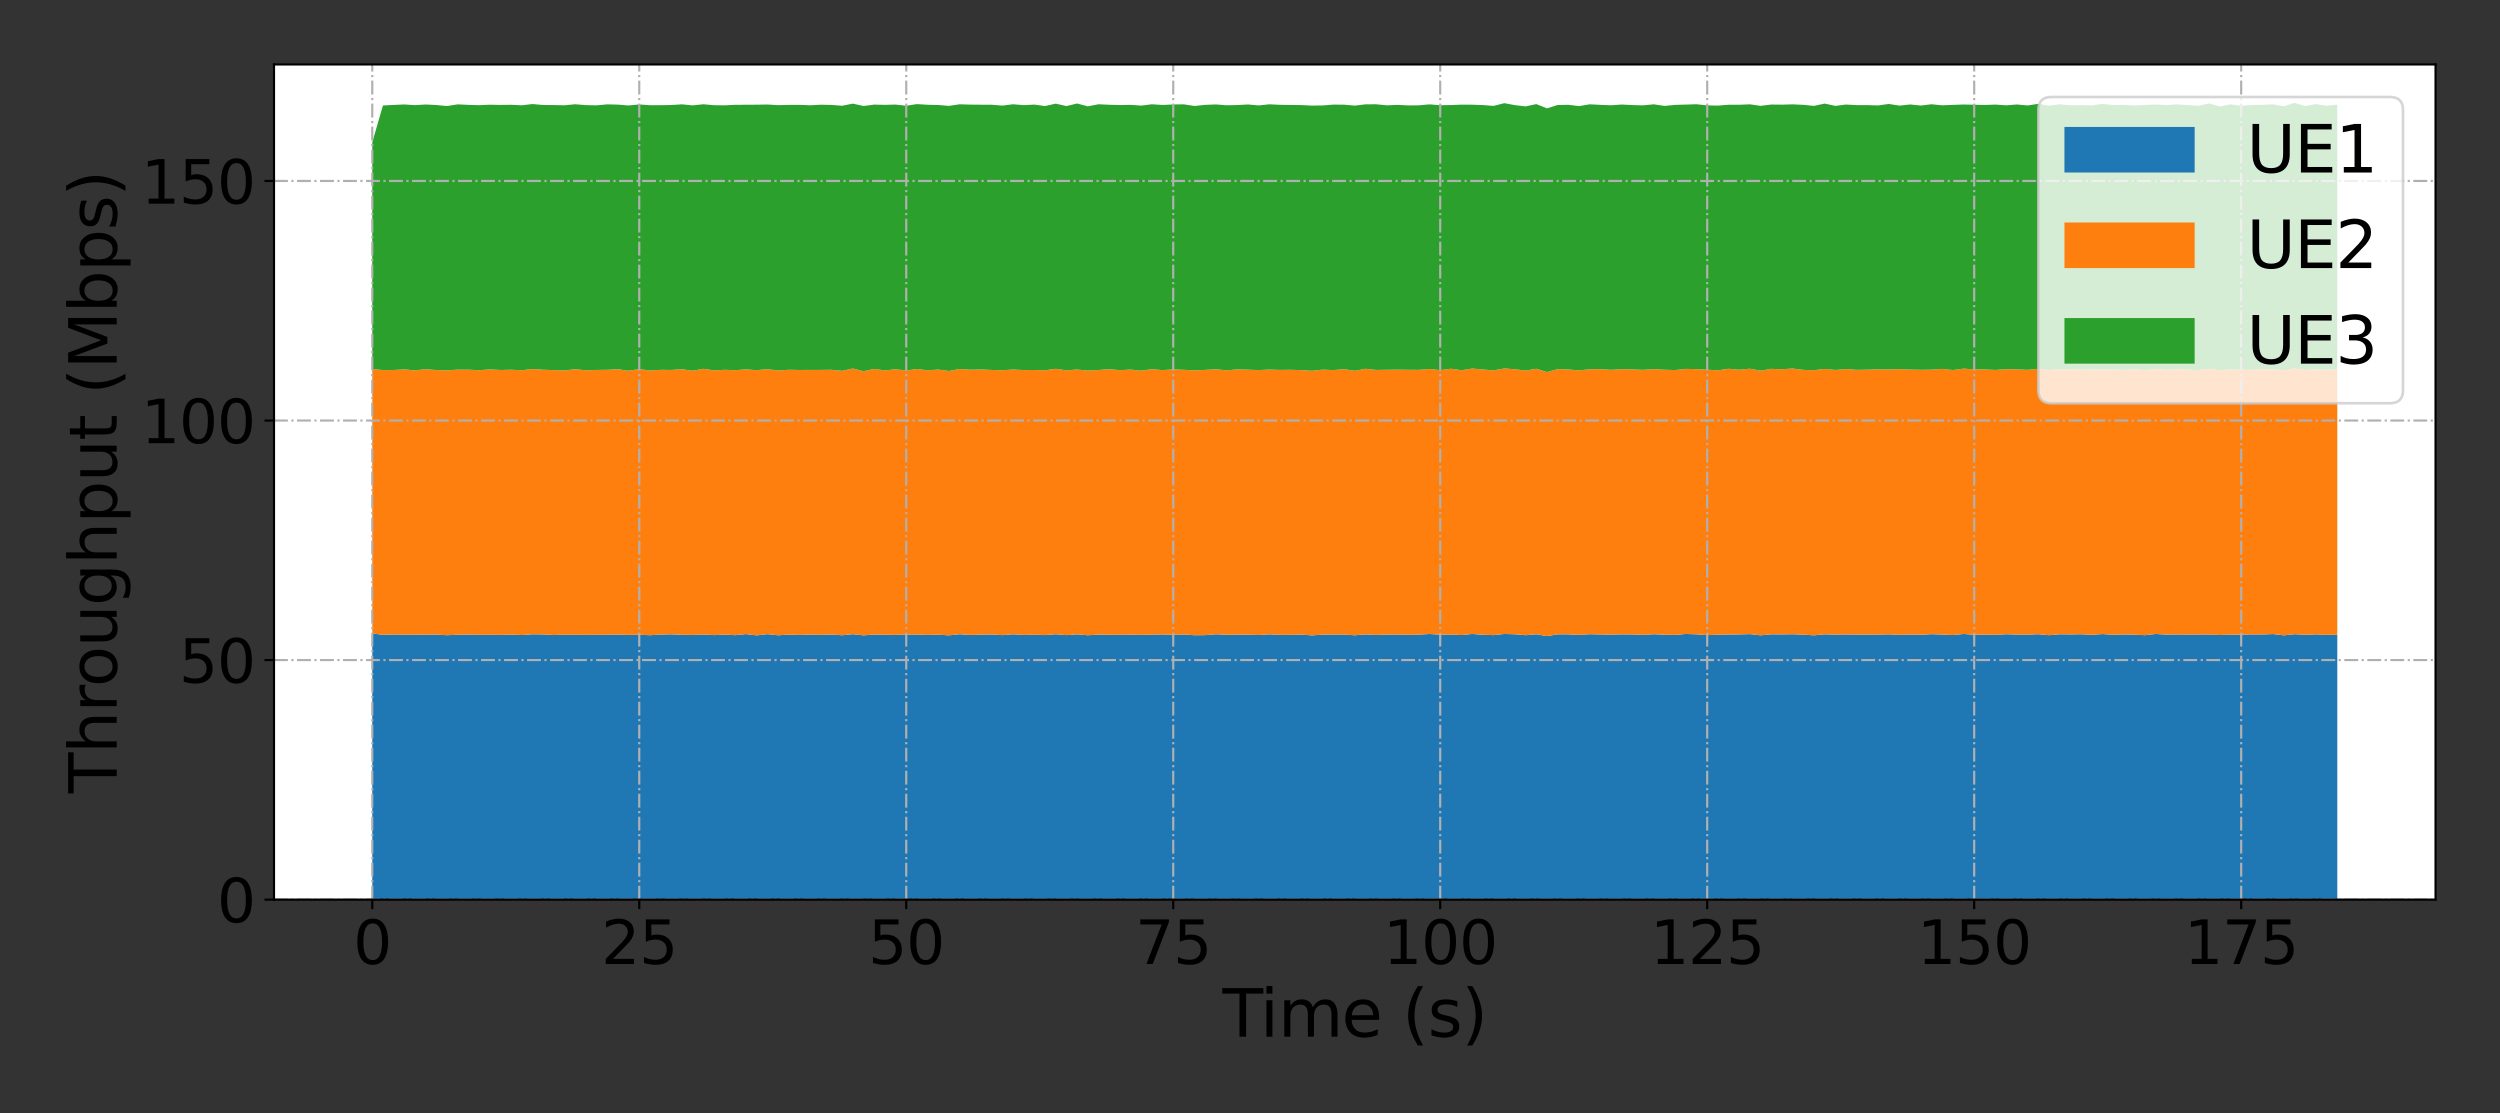 <?xml version="1.0" encoding="utf-8" standalone="no"?>
<!DOCTYPE svg PUBLIC "-//W3C//DTD SVG 1.1//EN"
  "http://www.w3.org/Graphics/SVG/1.1/DTD/svg11.dtd">
<svg xmlns:xlink="http://www.w3.org/1999/xlink" width="921.6pt" height="410.4pt" viewBox="0 0 921.6 410.4" xmlns="http://www.w3.org/2000/svg" version="1.1">
 <rect x="0" y="0" width="921.6" height="410.4" fill="#333333" stroke="none"/>
 <defs>
  <style type="text/css">*{stroke-linejoin: round; stroke-linecap: butt}</style>
 </defs>
 <g id="figure_1">
  <g id="patch_1">
   <path d="M 0 410.4 
L 921.6 410.4 
L 921.6 0 
L 0 0 
L 0 410.4 
z
" style="fill: none"/>
  </g>
  <g id="axes_1">
   <g id="patch_2">
    <path d="M 101.01 331.64 
L 897.84 331.64 
L 897.84 23.76 
L 101.01 23.76 
z
" style="fill: #ffffff"/>
   </g>
   <g id="PolyCollection_1">
    <path d="M 137.23 233.535 
L 137.23 331.64 
L 141.166 331.64 
L 145.103 331.64 
L 149.04 331.64 
L 152.977 331.64 
L 156.914 331.64 
L 160.851 331.64 
L 164.788 331.64 
L 168.725 331.64 
L 172.662 331.64 
L 176.599 331.64 
L 180.536 331.64 
L 184.472 331.64 
L 188.409 331.64 
L 192.346 331.64 
L 196.283 331.64 
L 200.22 331.64 
L 204.157 331.64 
L 208.094 331.64 
L 212.031 331.64 
L 215.968 331.64 
L 219.905 331.64 
L 223.842 331.64 
L 227.778 331.64 
L 231.715 331.64 
L 235.652 331.64 
L 239.589 331.64 
L 243.526 331.64 
L 247.463 331.64 
L 251.4 331.64 
L 255.337 331.64 
L 259.274 331.64 
L 263.211 331.64 
L 267.147 331.64 
L 271.084 331.64 
L 275.021 331.64 
L 278.958 331.64 
L 282.895 331.64 
L 286.832 331.64 
L 290.769 331.64 
L 294.706 331.64 
L 298.643 331.64 
L 302.58 331.64 
L 306.517 331.64 
L 310.453 331.64 
L 314.39 331.64 
L 318.327 331.64 
L 322.264 331.64 
L 326.201 331.64 
L 330.138 331.64 
L 334.075 331.64 
L 338.012 331.64 
L 341.949 331.64 
L 345.886 331.64 
L 349.823 331.64 
L 353.759 331.64 
L 357.696 331.64 
L 361.633 331.64 
L 365.57 331.64 
L 369.507 331.64 
L 373.444 331.64 
L 377.381 331.64 
L 381.318 331.64 
L 385.255 331.64 
L 389.192 331.64 
L 393.129 331.64 
L 397.065 331.64 
L 401.002 331.64 
L 404.939 331.64 
L 408.876 331.64 
L 412.813 331.64 
L 416.75 331.64 
L 420.687 331.64 
L 424.624 331.64 
L 428.561 331.64 
L 432.498 331.64 
L 436.434 331.64 
L 440.371 331.64 
L 444.308 331.64 
L 448.245 331.64 
L 452.182 331.64 
L 456.119 331.64 
L 460.056 331.64 
L 463.993 331.64 
L 467.93 331.64 
L 471.867 331.64 
L 475.804 331.64 
L 479.74 331.64 
L 483.677 331.64 
L 487.614 331.64 
L 491.551 331.64 
L 495.488 331.64 
L 499.425 331.64 
L 503.362 331.64 
L 507.299 331.64 
L 511.236 331.64 
L 515.173 331.64 
L 519.11 331.64 
L 523.046 331.64 
L 526.983 331.64 
L 530.92 331.64 
L 534.857 331.64 
L 538.794 331.64 
L 542.731 331.64 
L 546.668 331.64 
L 550.605 331.64 
L 554.542 331.64 
L 558.479 331.64 
L 562.416 331.64 
L 566.352 331.64 
L 570.289 331.64 
L 574.226 331.64 
L 578.163 331.64 
L 582.1 331.64 
L 586.037 331.64 
L 589.974 331.64 
L 593.911 331.64 
L 597.848 331.64 
L 601.785 331.64 
L 605.721 331.64 
L 609.658 331.64 
L 613.595 331.64 
L 617.532 331.64 
L 621.469 331.64 
L 625.406 331.64 
L 629.343 331.64 
L 633.28 331.64 
L 637.217 331.64 
L 641.154 331.64 
L 645.091 331.64 
L 649.027 331.64 
L 652.964 331.64 
L 656.901 331.64 
L 660.838 331.64 
L 664.775 331.64 
L 668.712 331.64 
L 672.649 331.64 
L 676.586 331.64 
L 680.523 331.64 
L 684.46 331.64 
L 688.397 331.64 
L 692.333 331.64 
L 696.27 331.64 
L 700.207 331.64 
L 704.144 331.64 
L 708.081 331.64 
L 712.018 331.64 
L 715.955 331.64 
L 719.892 331.64 
L 723.829 331.64 
L 727.766 331.64 
L 731.703 331.64 
L 735.639 331.64 
L 739.576 331.64 
L 743.513 331.64 
L 747.45 331.64 
L 751.387 331.64 
L 755.324 331.64 
L 759.261 331.64 
L 763.198 331.64 
L 767.135 331.64 
L 771.072 331.64 
L 775.008 331.64 
L 778.945 331.64 
L 782.882 331.64 
L 786.819 331.64 
L 790.756 331.64 
L 794.693 331.64 
L 798.63 331.64 
L 802.567 331.64 
L 806.504 331.64 
L 810.441 331.64 
L 814.378 331.64 
L 818.314 331.64 
L 822.251 331.64 
L 826.188 331.64 
L 830.125 331.64 
L 834.062 331.64 
L 837.999 331.64 
L 841.936 331.64 
L 845.873 331.64 
L 849.81 331.64 
L 853.747 331.64 
L 857.684 331.64 
L 861.62 331.64 
L 861.62 233.936 
L 861.62 233.936 
L 857.684 234.048 
L 853.747 233.85 
L 849.81 234.004 
L 845.873 233.79 
L 841.936 234.21 
L 837.999 233.73 
L 834.062 233.886 
L 830.125 233.859 
L 826.188 233.979 
L 822.251 233.969 
L 818.314 234.085 
L 814.378 233.892 
L 810.441 233.906 
L 806.504 233.932 
L 802.567 233.878 
L 798.63 233.933 
L 794.693 233.703 
L 790.756 234.151 
L 786.819 233.96 
L 782.882 233.877 
L 778.945 233.991 
L 775.008 233.738 
L 771.072 234.023 
L 767.135 233.806 
L 763.198 233.877 
L 759.261 233.812 
L 755.324 234.16 
L 751.387 233.796 
L 747.45 233.957 
L 743.513 233.924 
L 739.576 233.799 
L 735.639 234.033 
L 731.703 233.931 
L 727.766 233.993 
L 723.829 233.707 
L 719.892 234.099 
L 715.955 233.922 
L 712.018 233.779 
L 708.081 234.004 
L 704.144 233.901 
L 700.207 234.034 
L 696.27 233.843 
L 692.333 233.931 
L 688.397 233.947 
L 684.46 233.94 
L 680.523 233.88 
L 676.586 233.947 
L 672.649 233.833 
L 668.712 234.203 
L 664.775 233.963 
L 660.838 233.801 
L 656.901 233.857 
L 652.964 233.837 
L 649.027 234.2 
L 645.091 233.759 
L 641.154 233.869 
L 637.217 233.903 
L 633.28 233.955 
L 629.343 234.146 
L 625.406 233.832 
L 621.469 233.701 
L 617.532 234.058 
L 613.595 233.979 
L 609.658 233.796 
L 605.721 234.041 
L 601.785 233.876 
L 597.848 233.853 
L 593.911 233.949 
L 589.974 233.873 
L 586.037 233.794 
L 582.1 234.047 
L 578.163 233.849 
L 574.226 233.83 
L 570.289 234.499 
L 566.352 233.813 
L 562.416 234.159 
L 558.479 233.813 
L 554.542 233.704 
L 550.605 234.131 
L 546.668 233.999 
L 542.731 233.699 
L 538.794 234.105 
L 534.857 233.904 
L 530.92 233.951 
L 526.983 233.718 
L 523.046 233.934 
L 519.11 234.028 
L 515.173 233.919 
L 511.236 233.943 
L 507.299 234.067 
L 503.362 233.867 
L 499.425 234.189 
L 495.488 233.918 
L 491.551 233.927 
L 487.614 233.959 
L 483.677 234.223 
L 479.74 233.959 
L 475.804 234.035 
L 471.867 234.027 
L 467.93 233.836 
L 463.993 234.092 
L 460.056 233.934 
L 456.119 233.993 
L 452.182 233.998 
L 448.245 233.813 
L 444.308 234.137 
L 440.371 234.174 
L 436.434 233.894 
L 432.498 234.011 
L 428.561 233.874 
L 424.624 233.947 
L 420.687 234.029 
L 416.75 233.96 
L 412.813 234.025 
L 408.876 233.984 
L 404.939 233.951 
L 401.002 234.177 
L 397.065 233.84 
L 393.129 234.135 
L 389.192 233.802 
L 385.255 234.12 
L 381.318 233.976 
L 377.381 234.074 
L 373.444 233.81 
L 369.507 234.138 
L 365.57 233.879 
L 361.633 233.941 
L 357.696 234.067 
L 353.759 233.801 
L 349.823 234.215 
L 345.886 233.968 
L 341.949 234.059 
L 338.012 233.91 
L 334.075 233.917 
L 330.138 234.055 
L 326.201 233.985 
L 322.264 233.912 
L 318.327 234.217 
L 314.39 233.782 
L 310.453 234.182 
L 306.517 233.902 
L 302.58 234.037 
L 298.643 233.938 
L 294.706 234.064 
L 290.769 233.951 
L 286.832 234.191 
L 282.895 233.765 
L 278.958 234.228 
L 275.021 233.746 
L 271.084 234.142 
L 267.147 233.949 
L 263.211 234.126 
L 259.274 233.891 
L 255.337 234.057 
L 251.4 234.014 
L 247.463 233.834 
L 243.526 233.919 
L 239.589 234.171 
L 235.652 233.982 
L 231.715 234.058 
L 227.778 233.919 
L 223.842 233.994 
L 219.905 234.027 
L 215.968 234.028 
L 212.031 234.001 
L 208.094 233.975 
L 204.157 234.102 
L 200.22 233.865 
L 196.283 233.824 
L 192.346 234.101 
L 188.409 233.943 
L 184.472 234.051 
L 180.536 233.985 
L 176.599 234.034 
L 172.662 233.92 
L 168.725 233.989 
L 164.788 234.158 
L 160.851 233.97 
L 156.914 233.979 
L 152.977 233.967 
L 149.04 234.001 
L 145.103 233.895 
L 141.166 234.007 
L 137.23 233.535 
z
" clip-path="url(#p502ac84490)" style="fill: #1f77b4"/>
   </g>
   <g id="PolyCollection_2">
    <path d="M 137.23 136.009 
L 137.23 233.535 
L 141.166 234.007 
L 145.103 233.895 
L 149.04 234.001 
L 152.977 233.967 
L 156.914 233.979 
L 160.851 233.97 
L 164.788 234.158 
L 168.725 233.989 
L 172.662 233.92 
L 176.599 234.034 
L 180.536 233.985 
L 184.472 234.051 
L 188.409 233.943 
L 192.346 234.101 
L 196.283 233.824 
L 200.22 233.865 
L 204.157 234.102 
L 208.094 233.975 
L 212.031 234.001 
L 215.968 234.028 
L 219.905 234.027 
L 223.842 233.994 
L 227.778 233.919 
L 231.715 234.058 
L 235.652 233.982 
L 239.589 234.171 
L 243.526 233.919 
L 247.463 233.834 
L 251.4 234.014 
L 255.337 234.057 
L 259.274 233.891 
L 263.211 234.126 
L 267.147 233.949 
L 271.084 234.142 
L 275.021 233.746 
L 278.958 234.228 
L 282.895 233.765 
L 286.832 234.191 
L 290.769 233.951 
L 294.706 234.064 
L 298.643 233.938 
L 302.58 234.037 
L 306.517 233.902 
L 310.453 234.182 
L 314.39 233.782 
L 318.327 234.217 
L 322.264 233.912 
L 326.201 233.985 
L 330.138 234.055 
L 334.075 233.917 
L 338.012 233.91 
L 341.949 234.059 
L 345.886 233.968 
L 349.823 234.215 
L 353.759 233.801 
L 357.696 234.067 
L 361.633 233.941 
L 365.57 233.879 
L 369.507 234.138 
L 373.444 233.81 
L 377.381 234.074 
L 381.318 233.976 
L 385.255 234.12 
L 389.192 233.802 
L 393.129 234.135 
L 397.065 233.84 
L 401.002 234.177 
L 404.939 233.951 
L 408.876 233.984 
L 412.813 234.025 
L 416.75 233.96 
L 420.687 234.029 
L 424.624 233.947 
L 428.561 233.874 
L 432.498 234.011 
L 436.434 233.894 
L 440.371 234.174 
L 444.308 234.137 
L 448.245 233.813 
L 452.182 233.998 
L 456.119 233.993 
L 460.056 233.934 
L 463.993 234.092 
L 467.93 233.836 
L 471.867 234.027 
L 475.804 234.035 
L 479.74 233.959 
L 483.677 234.223 
L 487.614 233.959 
L 491.551 233.927 
L 495.488 233.918 
L 499.425 234.189 
L 503.362 233.867 
L 507.299 234.067 
L 511.236 233.943 
L 515.173 233.919 
L 519.11 234.028 
L 523.046 233.934 
L 526.983 233.718 
L 530.92 233.951 
L 534.857 233.904 
L 538.794 234.105 
L 542.731 233.699 
L 546.668 233.999 
L 550.605 234.131 
L 554.542 233.704 
L 558.479 233.813 
L 562.416 234.159 
L 566.352 233.813 
L 570.289 234.499 
L 574.226 233.83 
L 578.163 233.849 
L 582.1 234.047 
L 586.037 233.794 
L 589.974 233.873 
L 593.911 233.949 
L 597.848 233.853 
L 601.785 233.876 
L 605.721 234.041 
L 609.658 233.796 
L 613.595 233.979 
L 617.532 234.058 
L 621.469 233.701 
L 625.406 233.832 
L 629.343 234.146 
L 633.28 233.955 
L 637.217 233.903 
L 641.154 233.869 
L 645.091 233.759 
L 649.027 234.2 
L 652.964 233.837 
L 656.901 233.857 
L 660.838 233.801 
L 664.775 233.963 
L 668.712 234.203 
L 672.649 233.833 
L 676.586 233.947 
L 680.523 233.88 
L 684.46 233.94 
L 688.397 233.947 
L 692.333 233.931 
L 696.27 233.843 
L 700.207 234.034 
L 704.144 233.901 
L 708.081 234.004 
L 712.018 233.779 
L 715.955 233.922 
L 719.892 234.099 
L 723.829 233.707 
L 727.766 233.993 
L 731.703 233.931 
L 735.639 234.033 
L 739.576 233.799 
L 743.513 233.924 
L 747.45 233.957 
L 751.387 233.796 
L 755.324 234.16 
L 759.261 233.812 
L 763.198 233.877 
L 767.135 233.806 
L 771.072 234.023 
L 775.008 233.738 
L 778.945 233.991 
L 782.882 233.877 
L 786.819 233.96 
L 790.756 234.151 
L 794.693 233.703 
L 798.63 233.933 
L 802.567 233.878 
L 806.504 233.932 
L 810.441 233.906 
L 814.378 233.892 
L 818.314 234.085 
L 822.251 233.969 
L 826.188 233.979 
L 830.125 233.859 
L 834.062 233.886 
L 837.999 233.73 
L 841.936 234.21 
L 845.873 233.79 
L 849.81 234.004 
L 853.747 233.85 
L 857.684 234.048 
L 861.62 233.936 
L 861.62 136.195 
L 861.62 136.195 
L 857.684 136.324 
L 853.747 136.111 
L 849.81 136.363 
L 845.873 135.832 
L 841.936 136.481 
L 837.999 136.14 
L 834.062 136.123 
L 830.125 136.353 
L 826.188 136.255 
L 822.251 136.189 
L 818.314 136.472 
L 814.378 135.932 
L 810.441 136.426 
L 806.504 136.231 
L 802.567 136.03 
L 798.63 136.335 
L 794.693 135.986 
L 790.756 136.423 
L 786.819 136.044 
L 782.882 136.38 
L 778.945 136.165 
L 775.008 136.203 
L 771.072 136.186 
L 767.135 136.279 
L 763.198 136.102 
L 759.261 136.123 
L 755.324 136.395 
L 751.387 135.966 
L 747.45 136.341 
L 743.513 136.164 
L 739.576 136.087 
L 735.639 136.38 
L 731.703 136.188 
L 727.766 136.167 
L 723.829 135.893 
L 719.892 136.417 
L 715.955 135.99 
L 712.018 136.274 
L 708.081 136.321 
L 704.144 136.243 
L 700.207 136.064 
L 696.27 136.212 
L 692.333 136.141 
L 688.397 136.27 
L 684.46 136.342 
L 680.523 136.032 
L 676.586 136.383 
L 672.649 135.992 
L 668.712 136.465 
L 664.775 136.357 
L 660.838 135.852 
L 656.901 136.112 
L 652.964 135.982 
L 649.027 136.635 
L 645.091 135.924 
L 641.154 136.291 
L 637.217 135.946 
L 633.28 136.514 
L 629.343 136.282 
L 625.406 136.079 
L 621.469 135.982 
L 617.532 136.422 
L 613.595 136.304 
L 609.658 136.067 
L 605.721 136.34 
L 601.785 136.182 
L 597.848 136.094 
L 593.911 136.334 
L 589.974 136.087 
L 586.037 136.115 
L 582.1 136.535 
L 578.163 136.219 
L 574.226 136.076 
L 570.289 137.167 
L 566.352 135.941 
L 562.416 136.611 
L 558.479 136.117 
L 554.542 135.83 
L 550.605 136.544 
L 546.668 136.21 
L 542.731 135.858 
L 538.794 136.487 
L 534.857 135.939 
L 530.92 136.46 
L 526.983 136.013 
L 523.046 136.344 
L 519.11 136.32 
L 515.173 136.266 
L 511.236 136.312 
L 507.299 136.372 
L 503.362 135.947 
L 499.425 136.691 
L 495.488 136.083 
L 491.551 136.436 
L 487.614 136.257 
L 483.677 136.69 
L 479.74 136.435 
L 475.804 136.323 
L 471.867 136.364 
L 467.93 136.234 
L 463.993 136.431 
L 460.056 136.274 
L 456.119 136.159 
L 452.182 136.52 
L 448.245 136.117 
L 444.308 136.357 
L 440.371 136.539 
L 436.434 136.328 
L 432.498 136.153 
L 428.561 136.448 
L 424.624 136.085 
L 420.687 136.656 
L 416.75 136.237 
L 412.813 136.449 
L 408.876 136.113 
L 404.939 136.394 
L 401.002 136.607 
L 397.065 136.218 
L 393.129 136.517 
L 389.192 135.96 
L 385.255 136.491 
L 381.318 136.39 
L 377.381 136.418 
L 373.444 136.222 
L 369.507 136.482 
L 365.57 136.383 
L 361.633 136.188 
L 357.696 136.284 
L 353.759 136.035 
L 349.823 136.759 
L 345.886 136.231 
L 341.949 136.518 
L 338.012 136.019 
L 334.075 136.595 
L 330.138 136.11 
L 326.201 136.559 
L 322.264 135.996 
L 318.327 136.855 
L 314.39 135.85 
L 310.453 136.704 
L 306.517 136.317 
L 302.58 136.362 
L 298.643 136.362 
L 294.706 136.39 
L 290.769 136.31 
L 286.832 136.573 
L 282.895 136.088 
L 278.958 136.461 
L 275.021 136.16 
L 271.084 136.468 
L 267.147 136.328 
L 263.211 136.53 
L 259.274 135.962 
L 255.337 136.668 
L 251.4 136.111 
L 247.463 136.376 
L 243.526 136.34 
L 239.589 136.599 
L 235.652 136.061 
L 231.715 136.672 
L 227.778 136.108 
L 223.842 136.322 
L 219.905 136.38 
L 215.968 136.502 
L 212.031 136.096 
L 208.094 136.573 
L 204.157 136.432 
L 200.22 136.31 
L 196.283 136.028 
L 192.346 136.494 
L 188.409 136.298 
L 184.472 136.391 
L 180.536 136.168 
L 176.599 136.482 
L 172.662 136.271 
L 168.725 136.259 
L 164.788 136.54 
L 160.851 136.421 
L 156.914 136.096 
L 152.977 136.53 
L 149.04 136.164 
L 145.103 136.401 
L 141.166 136.435 
L 137.23 136.009 
z
" clip-path="url(#p502ac84490)" style="fill: #ff7f0e"/>
   </g>
   <g id="PolyCollection_3">
    <path d="M 137.23 52.48 
L 137.23 136.009 
L 141.166 136.435 
L 145.103 136.401 
L 149.04 136.164 
L 152.977 136.53 
L 156.914 136.096 
L 160.851 136.421 
L 164.788 136.54 
L 168.725 136.259 
L 172.662 136.271 
L 176.599 136.482 
L 180.536 136.168 
L 184.472 136.391 
L 188.409 136.298 
L 192.346 136.494 
L 196.283 136.028 
L 200.22 136.31 
L 204.157 136.432 
L 208.094 136.573 
L 212.031 136.096 
L 215.968 136.502 
L 219.905 136.38 
L 223.842 136.322 
L 227.778 136.108 
L 231.715 136.672 
L 235.652 136.061 
L 239.589 136.599 
L 243.526 136.34 
L 247.463 136.376 
L 251.4 136.111 
L 255.337 136.668 
L 259.274 135.962 
L 263.211 136.53 
L 267.147 136.328 
L 271.084 136.468 
L 275.021 136.16 
L 278.958 136.461 
L 282.895 136.088 
L 286.832 136.573 
L 290.769 136.31 
L 294.706 136.39 
L 298.643 136.362 
L 302.58 136.362 
L 306.517 136.317 
L 310.453 136.704 
L 314.39 135.85 
L 318.327 136.855 
L 322.264 135.996 
L 326.201 136.559 
L 330.138 136.11 
L 334.075 136.595 
L 338.012 136.019 
L 341.949 136.518 
L 345.886 136.231 
L 349.823 136.759 
L 353.759 136.035 
L 357.696 136.284 
L 361.633 136.188 
L 365.57 136.383 
L 369.507 136.482 
L 373.444 136.222 
L 377.381 136.418 
L 381.318 136.39 
L 385.255 136.491 
L 389.192 135.96 
L 393.129 136.517 
L 397.065 136.218 
L 401.002 136.607 
L 404.939 136.394 
L 408.876 136.113 
L 412.813 136.449 
L 416.75 136.237 
L 420.687 136.656 
L 424.624 136.085 
L 428.561 136.448 
L 432.498 136.153 
L 436.434 136.328 
L 440.371 136.539 
L 444.308 136.357 
L 448.245 136.117 
L 452.182 136.52 
L 456.119 136.159 
L 460.056 136.274 
L 463.993 136.431 
L 467.93 136.234 
L 471.867 136.364 
L 475.804 136.323 
L 479.74 136.435 
L 483.677 136.69 
L 487.614 136.257 
L 491.551 136.436 
L 495.488 136.083 
L 499.425 136.691 
L 503.362 135.947 
L 507.299 136.372 
L 511.236 136.312 
L 515.173 136.266 
L 519.11 136.32 
L 523.046 136.344 
L 526.983 136.013 
L 530.92 136.46 
L 534.857 135.939 
L 538.794 136.487 
L 542.731 135.858 
L 546.668 136.21 
L 550.605 136.544 
L 554.542 135.83 
L 558.479 136.117 
L 562.416 136.611 
L 566.352 135.941 
L 570.289 137.167 
L 574.226 136.076 
L 578.163 136.219 
L 582.1 136.535 
L 586.037 136.115 
L 589.974 136.087 
L 593.911 136.334 
L 597.848 136.094 
L 601.785 136.182 
L 605.721 136.34 
L 609.658 136.067 
L 613.595 136.304 
L 617.532 136.422 
L 621.469 135.982 
L 625.406 136.079 
L 629.343 136.282 
L 633.28 136.514 
L 637.217 135.946 
L 641.154 136.291 
L 645.091 135.924 
L 649.027 136.635 
L 652.964 135.982 
L 656.901 136.112 
L 660.838 135.852 
L 664.775 136.357 
L 668.712 136.465 
L 672.649 135.992 
L 676.586 136.383 
L 680.523 136.032 
L 684.46 136.342 
L 688.397 136.27 
L 692.333 136.141 
L 696.27 136.212 
L 700.207 136.064 
L 704.144 136.243 
L 708.081 136.321 
L 712.018 136.274 
L 715.955 135.99 
L 719.892 136.417 
L 723.829 135.893 
L 727.766 136.167 
L 731.703 136.188 
L 735.639 136.38 
L 739.576 136.087 
L 743.513 136.164 
L 747.45 136.341 
L 751.387 135.966 
L 755.324 136.395 
L 759.261 136.123 
L 763.198 136.102 
L 767.135 136.279 
L 771.072 136.186 
L 775.008 136.203 
L 778.945 136.165 
L 782.882 136.38 
L 786.819 136.044 
L 790.756 136.423 
L 794.693 135.986 
L 798.63 136.335 
L 802.567 136.03 
L 806.504 136.231 
L 810.441 136.426 
L 814.378 135.932 
L 818.314 136.472 
L 822.251 136.189 
L 826.188 136.255 
L 830.125 136.353 
L 834.062 136.123 
L 837.999 136.14 
L 841.936 136.481 
L 845.873 135.832 
L 849.81 136.363 
L 853.747 136.111 
L 857.684 136.324 
L 861.62 136.195 
L 861.62 38.561 
L 861.62 38.561 
L 857.684 38.983 
L 853.747 38.355 
L 849.81 39.118 
L 845.873 37.903 
L 841.936 39.177 
L 837.999 38.457 
L 834.062 38.647 
L 830.125 38.703 
L 826.188 39.001 
L 822.251 38.468 
L 818.314 39.268 
L 814.378 38.105 
L 810.441 39 
L 806.504 38.748 
L 802.567 38.48 
L 798.63 38.741 
L 794.693 38.533 
L 790.756 38.675 
L 786.819 38.888 
L 782.882 38.641 
L 778.945 38.734 
L 775.008 38.309 
L 771.072 38.857 
L 767.135 38.756 
L 763.198 38.811 
L 759.261 38.453 
L 755.324 38.989 
L 751.387 38.277 
L 747.45 38.873 
L 743.513 38.516 
L 739.576 38.821 
L 735.639 38.555 
L 731.703 38.694 
L 727.766 38.61 
L 723.829 38.521 
L 719.892 38.663 
L 715.955 38.82 
L 712.018 38.434 
L 708.081 38.911 
L 704.144 38.512 
L 700.207 38.935 
L 696.27 38.322 
L 692.333 38.873 
L 688.397 38.746 
L 684.46 38.76 
L 680.523 38.537 
L 676.586 39.025 
L 672.649 38.184 
L 668.712 39.03 
L 664.775 38.648 
L 660.838 38.469 
L 656.901 38.579 
L 652.964 38.534 
L 649.027 39.015 
L 645.091 38.457 
L 641.154 38.616 
L 637.217 38.612 
L 633.28 38.926 
L 629.343 38.846 
L 625.406 38.428 
L 621.469 38.551 
L 617.532 38.666 
L 613.595 39.04 
L 609.658 38.453 
L 605.721 38.836 
L 601.785 38.736 
L 597.848 38.534 
L 593.911 38.804 
L 589.974 38.651 
L 586.037 38.454 
L 582.1 39.114 
L 578.163 38.634 
L 574.226 38.703 
L 570.289 39.946 
L 566.352 38.378 
L 562.416 39.214 
L 558.479 38.764 
L 554.542 38.035 
L 550.605 39.036 
L 546.668 38.735 
L 542.731 38.599 
L 538.794 38.576 
L 534.857 38.726 
L 530.92 38.79 
L 526.983 38.472 
L 523.046 38.823 
L 519.11 38.868 
L 515.173 38.652 
L 511.236 38.828 
L 507.299 38.438 
L 503.362 38.465 
L 499.425 38.938 
L 495.488 38.588 
L 491.551 38.562 
L 487.614 38.868 
L 483.677 38.928 
L 479.74 38.742 
L 475.804 38.691 
L 471.867 38.638 
L 467.93 38.447 
L 463.993 38.863 
L 460.056 38.512 
L 456.119 38.724 
L 452.182 38.801 
L 448.245 38.502 
L 444.308 38.653 
L 440.371 39.068 
L 436.434 38.468 
L 432.498 38.508 
L 428.561 38.691 
L 424.624 38.441 
L 420.687 38.927 
L 416.75 38.646 
L 412.813 38.728 
L 408.876 38.618 
L 404.939 38.435 
L 401.002 39.195 
L 397.065 38.156 
L 393.129 39.102 
L 389.192 38.205 
L 385.255 39.087 
L 381.318 38.557 
L 377.381 38.758 
L 373.444 38.439 
L 369.507 38.925 
L 365.57 38.613 
L 361.633 38.598 
L 357.696 38.565 
L 353.759 38.445 
L 349.823 39.031 
L 345.886 38.705 
L 341.949 38.619 
L 338.012 38.374 
L 334.075 38.977 
L 330.138 38.548 
L 326.201 38.648 
L 322.264 38.562 
L 318.327 39.068 
L 314.39 38.198 
L 310.453 38.976 
L 306.517 38.681 
L 302.58 38.598 
L 298.643 38.805 
L 294.706 38.646 
L 290.769 38.667 
L 286.832 38.764 
L 282.895 38.526 
L 278.958 38.592 
L 275.021 38.614 
L 271.084 38.636 
L 267.147 38.826 
L 263.211 38.783 
L 259.274 38.433 
L 255.337 38.846 
L 251.4 38.461 
L 247.463 38.712 
L 243.526 38.774 
L 239.589 38.777 
L 235.652 38.509 
L 231.715 38.88 
L 227.778 38.564 
L 223.842 38.471 
L 219.905 38.835 
L 215.968 38.746 
L 212.031 38.433 
L 208.094 38.813 
L 204.157 38.724 
L 200.22 38.711 
L 196.283 38.354 
L 192.346 38.815 
L 188.409 38.627 
L 184.472 38.679 
L 180.536 38.599 
L 176.599 38.773 
L 172.662 38.658 
L 168.725 38.469 
L 164.788 39.088 
L 160.851 38.715 
L 156.914 38.518 
L 152.977 38.766 
L 149.04 38.507 
L 145.103 38.679 
L 141.166 38.89 
L 137.23 52.48 
z
" clip-path="url(#p502ac84490)" style="fill: #2ca02c"/>
   </g>
   <g id="matplotlib.axis_1">
    <g id="xtick_1">
     <g id="line2d_1">
      <path d="M 137.23 331.64 
L 137.23 23.76 
" clip-path="url(#p502ac84490)" style="fill: none; stroke-dasharray: 5.12,1.28,0.8,1.28; stroke-dashoffset: 0; stroke: #b0b0b0; stroke-width: 0.8"/>
     </g>
     <g id="line2d_2">
      <defs>
       <path id="mb39c32fe37" d="M 0 0 
L 0 3.5 
" style="stroke: #000000; stroke-width: 0.8"/>
      </defs>
      <g>
       <use xlink:href="#mb39c32fe37" x="137.23" y="331.64" style="stroke: #000000; stroke-width: 0.8"/>
      </g>
     </g>
     <g id="text_1">
      <!-- 0 -->
      <g transform="translate(130.231 355.357)scale(0.22 -0.22)">
       <defs>
        <path id="DejaVuSans-30" d="M 2034 4250 
Q 1547 4250 1301 3770 
Q 1056 3291 1056 2328 
Q 1056 1369 1301 889 
Q 1547 409 2034 409 
Q 2525 409 2770 889 
Q 3016 1369 3016 2328 
Q 3016 3291 2770 3770 
Q 2525 4250 2034 4250 
z
M 2034 4750 
Q 2819 4750 3233 4129 
Q 3647 3509 3647 2328 
Q 3647 1150 3233 529 
Q 2819 -91 2034 -91 
Q 1250 -91 836 529 
Q 422 1150 422 2328 
Q 422 3509 836 4129 
Q 1250 4750 2034 4750 
z
" transform="scale(0.016)"/>
       </defs>
       <use xlink:href="#DejaVuSans-30"/>
      </g>
     </g>
    </g>
    <g id="xtick_2">
     <g id="line2d_3">
      <path d="M 235.652 331.64 
L 235.652 23.76 
" clip-path="url(#p502ac84490)" style="fill: none; stroke-dasharray: 5.12,1.28,0.8,1.28; stroke-dashoffset: 0; stroke: #b0b0b0; stroke-width: 0.8"/>
     </g>
     <g id="line2d_4">
      <g>
       <use xlink:href="#mb39c32fe37" x="235.652" y="331.64" style="stroke: #000000; stroke-width: 0.8"/>
      </g>
     </g>
     <g id="text_2">
      <!-- 25 -->
      <g transform="translate(221.655 355.357)scale(0.22 -0.22)">
       <defs>
        <path id="DejaVuSans-32" d="M 1228 531 
L 3431 531 
L 3431 0 
L 469 0 
L 469 531 
Q 828 903 1448 1529 
Q 2069 2156 2228 2338 
Q 2531 2678 2651 2914 
Q 2772 3150 2772 3378 
Q 2772 3750 2511 3984 
Q 2250 4219 1831 4219 
Q 1534 4219 1204 4116 
Q 875 4013 500 3803 
L 500 4441 
Q 881 4594 1212 4672 
Q 1544 4750 1819 4750 
Q 2544 4750 2975 4387 
Q 3406 4025 3406 3419 
Q 3406 3131 3298 2873 
Q 3191 2616 2906 2266 
Q 2828 2175 2409 1742 
Q 1991 1309 1228 531 
z
" transform="scale(0.016)"/>
        <path id="DejaVuSans-35" d="M 691 4666 
L 3169 4666 
L 3169 4134 
L 1269 4134 
L 1269 2991 
Q 1406 3038 1543 3061 
Q 1681 3084 1819 3084 
Q 2600 3084 3056 2656 
Q 3513 2228 3513 1497 
Q 3513 744 3044 326 
Q 2575 -91 1722 -91 
Q 1428 -91 1123 -41 
Q 819 9 494 109 
L 494 744 
Q 775 591 1075 516 
Q 1375 441 1709 441 
Q 2250 441 2565 725 
Q 2881 1009 2881 1497 
Q 2881 1984 2565 2268 
Q 2250 2553 1709 2553 
Q 1456 2553 1204 2497 
Q 953 2441 691 2322 
L 691 4666 
z
" transform="scale(0.016)"/>
       </defs>
       <use xlink:href="#DejaVuSans-32"/>
       <use xlink:href="#DejaVuSans-35" x="63.623"/>
      </g>
     </g>
    </g>
    <g id="xtick_3">
     <g id="line2d_5">
      <path d="M 334.075 331.64 
L 334.075 23.76 
" clip-path="url(#p502ac84490)" style="fill: none; stroke-dasharray: 5.12,1.28,0.8,1.28; stroke-dashoffset: 0; stroke: #b0b0b0; stroke-width: 0.8"/>
     </g>
     <g id="line2d_6">
      <g>
       <use xlink:href="#mb39c32fe37" x="334.075" y="331.64" style="stroke: #000000; stroke-width: 0.8"/>
      </g>
     </g>
     <g id="text_3">
      <!-- 50 -->
      <g transform="translate(320.077 355.357)scale(0.22 -0.22)">
       <use xlink:href="#DejaVuSans-35"/>
       <use xlink:href="#DejaVuSans-30" x="63.623"/>
      </g>
     </g>
    </g>
    <g id="xtick_4">
     <g id="line2d_7">
      <path d="M 432.498 331.64 
L 432.498 23.76 
" clip-path="url(#p502ac84490)" style="fill: none; stroke-dasharray: 5.12,1.28,0.8,1.28; stroke-dashoffset: 0; stroke: #b0b0b0; stroke-width: 0.8"/>
     </g>
     <g id="line2d_8">
      <g>
       <use xlink:href="#mb39c32fe37" x="432.498" y="331.64" style="stroke: #000000; stroke-width: 0.8"/>
      </g>
     </g>
     <g id="text_4">
      <!-- 75 -->
      <g transform="translate(418.5 355.357)scale(0.22 -0.22)">
       <defs>
        <path id="DejaVuSans-37" d="M 525 4666 
L 3525 4666 
L 3525 4397 
L 1831 0 
L 1172 0 
L 2766 4134 
L 525 4134 
L 525 4666 
z
" transform="scale(0.016)"/>
       </defs>
       <use xlink:href="#DejaVuSans-37"/>
       <use xlink:href="#DejaVuSans-35" x="63.623"/>
      </g>
     </g>
    </g>
    <g id="xtick_5">
     <g id="line2d_9">
      <path d="M 530.92 331.64 
L 530.92 23.76 
" clip-path="url(#p502ac84490)" style="fill: none; stroke-dasharray: 5.12,1.28,0.8,1.28; stroke-dashoffset: 0; stroke: #b0b0b0; stroke-width: 0.8"/>
     </g>
     <g id="line2d_10">
      <g>
       <use xlink:href="#mb39c32fe37" x="530.92" y="331.64" style="stroke: #000000; stroke-width: 0.8"/>
      </g>
     </g>
     <g id="text_5">
      <!-- 100 -->
      <g transform="translate(509.924 355.357)scale(0.22 -0.22)">
       <defs>
        <path id="DejaVuSans-31" d="M 794 531 
L 1825 531 
L 1825 4091 
L 703 3866 
L 703 4441 
L 1819 4666 
L 2450 4666 
L 2450 531 
L 3481 531 
L 3481 0 
L 794 0 
L 794 531 
z
" transform="scale(0.016)"/>
       </defs>
       <use xlink:href="#DejaVuSans-31"/>
       <use xlink:href="#DejaVuSans-30" x="63.623"/>
       <use xlink:href="#DejaVuSans-30" x="127.246"/>
      </g>
     </g>
    </g>
    <g id="xtick_6">
     <g id="line2d_11">
      <path d="M 629.343 331.64 
L 629.343 23.76 
" clip-path="url(#p502ac84490)" style="fill: none; stroke-dasharray: 5.12,1.28,0.8,1.28; stroke-dashoffset: 0; stroke: #b0b0b0; stroke-width: 0.8"/>
     </g>
     <g id="line2d_12">
      <g>
       <use xlink:href="#mb39c32fe37" x="629.343" y="331.64" style="stroke: #000000; stroke-width: 0.8"/>
      </g>
     </g>
     <g id="text_6">
      <!-- 125 -->
      <g transform="translate(608.347 355.357)scale(0.22 -0.22)">
       <use xlink:href="#DejaVuSans-31"/>
       <use xlink:href="#DejaVuSans-32" x="63.623"/>
       <use xlink:href="#DejaVuSans-35" x="127.246"/>
      </g>
     </g>
    </g>
    <g id="xtick_7">
     <g id="line2d_13">
      <path d="M 727.766 331.64 
L 727.766 23.76 
" clip-path="url(#p502ac84490)" style="fill: none; stroke-dasharray: 5.12,1.28,0.8,1.28; stroke-dashoffset: 0; stroke: #b0b0b0; stroke-width: 0.8"/>
     </g>
     <g id="line2d_14">
      <g>
       <use xlink:href="#mb39c32fe37" x="727.766" y="331.64" style="stroke: #000000; stroke-width: 0.8"/>
      </g>
     </g>
     <g id="text_7">
      <!-- 150 -->
      <g transform="translate(706.769 355.357)scale(0.22 -0.22)">
       <use xlink:href="#DejaVuSans-31"/>
       <use xlink:href="#DejaVuSans-35" x="63.623"/>
       <use xlink:href="#DejaVuSans-30" x="127.246"/>
      </g>
     </g>
    </g>
    <g id="xtick_8">
     <g id="line2d_15">
      <path d="M 826.188 331.64 
L 826.188 23.76 
" clip-path="url(#p502ac84490)" style="fill: none; stroke-dasharray: 5.12,1.28,0.8,1.28; stroke-dashoffset: 0; stroke: #b0b0b0; stroke-width: 0.8"/>
     </g>
     <g id="line2d_16">
      <g>
       <use xlink:href="#mb39c32fe37" x="826.188" y="331.64" style="stroke: #000000; stroke-width: 0.8"/>
      </g>
     </g>
     <g id="text_8">
      <!-- 175 -->
      <g transform="translate(805.192 355.357)scale(0.22 -0.22)">
       <use xlink:href="#DejaVuSans-31"/>
       <use xlink:href="#DejaVuSans-37" x="63.623"/>
       <use xlink:href="#DejaVuSans-35" x="127.246"/>
      </g>
     </g>
    </g>
    <g id="text_9">
     <!-- Time (s) -->
     <g transform="translate(450.636 382.168)scale(0.24 -0.24)">
      <defs>
       <path id="DejaVuSans-54" d="M -19 4666 
L 3928 4666 
L 3928 4134 
L 2272 4134 
L 2272 0 
L 1638 0 
L 1638 4134 
L -19 4134 
L -19 4666 
z
" transform="scale(0.016)"/>
       <path id="DejaVuSans-69" d="M 603 3500 
L 1178 3500 
L 1178 0 
L 603 0 
L 603 3500 
z
M 603 4863 
L 1178 4863 
L 1178 4134 
L 603 4134 
L 603 4863 
z
" transform="scale(0.016)"/>
       <path id="DejaVuSans-6d" d="M 3328 2828 
Q 3544 3216 3844 3400 
Q 4144 3584 4550 3584 
Q 5097 3584 5394 3201 
Q 5691 2819 5691 2113 
L 5691 0 
L 5113 0 
L 5113 2094 
Q 5113 2597 4934 2840 
Q 4756 3084 4391 3084 
Q 3944 3084 3684 2787 
Q 3425 2491 3425 1978 
L 3425 0 
L 2847 0 
L 2847 2094 
Q 2847 2600 2669 2842 
Q 2491 3084 2119 3084 
Q 1678 3084 1418 2786 
Q 1159 2488 1159 1978 
L 1159 0 
L 581 0 
L 581 3500 
L 1159 3500 
L 1159 2956 
Q 1356 3278 1631 3431 
Q 1906 3584 2284 3584 
Q 2666 3584 2933 3390 
Q 3200 3197 3328 2828 
z
" transform="scale(0.016)"/>
       <path id="DejaVuSans-65" d="M 3597 1894 
L 3597 1613 
L 953 1613 
Q 991 1019 1311 708 
Q 1631 397 2203 397 
Q 2534 397 2845 478 
Q 3156 559 3463 722 
L 3463 178 
Q 3153 47 2828 -22 
Q 2503 -91 2169 -91 
Q 1331 -91 842 396 
Q 353 884 353 1716 
Q 353 2575 817 3079 
Q 1281 3584 2069 3584 
Q 2775 3584 3186 3129 
Q 3597 2675 3597 1894 
z
M 3022 2063 
Q 3016 2534 2758 2815 
Q 2500 3097 2075 3097 
Q 1594 3097 1305 2825 
Q 1016 2553 972 2059 
L 3022 2063 
z
" transform="scale(0.016)"/>
       <path id="DejaVuSans-20" transform="scale(0.016)"/>
       <path id="DejaVuSans-28" d="M 1984 4856 
Q 1566 4138 1362 3434 
Q 1159 2731 1159 2009 
Q 1159 1288 1364 580 
Q 1569 -128 1984 -844 
L 1484 -844 
Q 1016 -109 783 600 
Q 550 1309 550 2009 
Q 550 2706 781 3412 
Q 1013 4119 1484 4856 
L 1984 4856 
z
" transform="scale(0.016)"/>
       <path id="DejaVuSans-73" d="M 2834 3397 
L 2834 2853 
Q 2591 2978 2328 3040 
Q 2066 3103 1784 3103 
Q 1356 3103 1142 2972 
Q 928 2841 928 2578 
Q 928 2378 1081 2264 
Q 1234 2150 1697 2047 
L 1894 2003 
Q 2506 1872 2764 1633 
Q 3022 1394 3022 966 
Q 3022 478 2636 193 
Q 2250 -91 1575 -91 
Q 1294 -91 989 -36 
Q 684 19 347 128 
L 347 722 
Q 666 556 975 473 
Q 1284 391 1588 391 
Q 1994 391 2212 530 
Q 2431 669 2431 922 
Q 2431 1156 2273 1281 
Q 2116 1406 1581 1522 
L 1381 1569 
Q 847 1681 609 1914 
Q 372 2147 372 2553 
Q 372 3047 722 3315 
Q 1072 3584 1716 3584 
Q 2034 3584 2315 3537 
Q 2597 3491 2834 3397 
z
" transform="scale(0.016)"/>
       <path id="DejaVuSans-29" d="M 513 4856 
L 1013 4856 
Q 1481 4119 1714 3412 
Q 1947 2706 1947 2009 
Q 1947 1309 1714 600 
Q 1481 -109 1013 -844 
L 513 -844 
Q 928 -128 1133 580 
Q 1338 1288 1338 2009 
Q 1338 2731 1133 3434 
Q 928 4138 513 4856 
z
" transform="scale(0.016)"/>
      </defs>
      <use xlink:href="#DejaVuSans-54"/>
      <use xlink:href="#DejaVuSans-69" x="57.959"/>
      <use xlink:href="#DejaVuSans-6d" x="85.742"/>
      <use xlink:href="#DejaVuSans-65" x="183.154"/>
      <use xlink:href="#DejaVuSans-20" x="244.678"/>
      <use xlink:href="#DejaVuSans-28" x="276.465"/>
      <use xlink:href="#DejaVuSans-73" x="315.479"/>
      <use xlink:href="#DejaVuSans-29" x="367.578"/>
     </g>
    </g>
   </g>
   <g id="matplotlib.axis_2">
    <g id="ytick_1">
     <g id="line2d_17">
      <path d="M 101.01 331.64 
L 897.84 331.64 
" clip-path="url(#p502ac84490)" style="fill: none; stroke-dasharray: 5.12,1.28,0.8,1.28; stroke-dashoffset: 0; stroke: #b0b0b0; stroke-width: 0.8"/>
     </g>
     <g id="line2d_18">
      <defs>
       <path id="mccd76c40f8" d="M 0 0 
L -3.5 0 
" style="stroke: #000000; stroke-width: 0.8"/>
      </defs>
      <g>
       <use xlink:href="#mccd76c40f8" x="101.01" y="331.64" style="stroke: #000000; stroke-width: 0.8"/>
      </g>
     </g>
     <g id="text_10">
      <!-- 0 -->
      <g transform="translate(80.013 339.998)scale(0.22 -0.22)">
       <use xlink:href="#DejaVuSans-30"/>
      </g>
     </g>
    </g>
    <g id="ytick_2">
     <g id="line2d_19">
      <path d="M 101.01 243.331 
L 897.84 243.331 
" clip-path="url(#p502ac84490)" style="fill: none; stroke-dasharray: 5.12,1.28,0.8,1.28; stroke-dashoffset: 0; stroke: #b0b0b0; stroke-width: 0.8"/>
     </g>
     <g id="line2d_20">
      <g>
       <use xlink:href="#mccd76c40f8" x="101.01" y="243.331" style="stroke: #000000; stroke-width: 0.8"/>
      </g>
     </g>
     <g id="text_11">
      <!-- 50 -->
      <g transform="translate(66.015 251.69)scale(0.22 -0.22)">
       <use xlink:href="#DejaVuSans-35"/>
       <use xlink:href="#DejaVuSans-30" x="63.623"/>
      </g>
     </g>
    </g>
    <g id="ytick_3">
     <g id="line2d_21">
      <path d="M 101.01 155.023 
L 897.84 155.023 
" clip-path="url(#p502ac84490)" style="fill: none; stroke-dasharray: 5.12,1.28,0.8,1.28; stroke-dashoffset: 0; stroke: #b0b0b0; stroke-width: 0.8"/>
     </g>
     <g id="line2d_22">
      <g>
       <use xlink:href="#mccd76c40f8" x="101.01" y="155.023" style="stroke: #000000; stroke-width: 0.8"/>
      </g>
     </g>
     <g id="text_12">
      <!-- 100 -->
      <g transform="translate(52.017 163.381)scale(0.22 -0.22)">
       <use xlink:href="#DejaVuSans-31"/>
       <use xlink:href="#DejaVuSans-30" x="63.623"/>
       <use xlink:href="#DejaVuSans-30" x="127.246"/>
      </g>
     </g>
    </g>
    <g id="ytick_4">
     <g id="line2d_23">
      <path d="M 101.01 66.714 
L 897.84 66.714 
" clip-path="url(#p502ac84490)" style="fill: none; stroke-dasharray: 5.12,1.28,0.8,1.28; stroke-dashoffset: 0; stroke: #b0b0b0; stroke-width: 0.8"/>
     </g>
     <g id="line2d_24">
      <g>
       <use xlink:href="#mccd76c40f8" x="101.01" y="66.714" style="stroke: #000000; stroke-width: 0.8"/>
      </g>
     </g>
     <g id="text_13">
      <!-- 150 -->
      <g transform="translate(52.017 75.073)scale(0.22 -0.22)">
       <use xlink:href="#DejaVuSans-31"/>
       <use xlink:href="#DejaVuSans-35" x="63.623"/>
       <use xlink:href="#DejaVuSans-30" x="127.246"/>
      </g>
     </g>
    </g>
    <g id="text_14">
     <!-- Throughput (Mbps) -->
     <g transform="translate(43.026 292.414)rotate(-90)scale(0.24 -0.24)">
      <defs>
       <path id="DejaVuSans-68" d="M 3513 2113 
L 3513 0 
L 2938 0 
L 2938 2094 
Q 2938 2591 2744 2837 
Q 2550 3084 2163 3084 
Q 1697 3084 1428 2787 
Q 1159 2491 1159 1978 
L 1159 0 
L 581 0 
L 581 4863 
L 1159 4863 
L 1159 2956 
Q 1366 3272 1645 3428 
Q 1925 3584 2291 3584 
Q 2894 3584 3203 3211 
Q 3513 2838 3513 2113 
z
" transform="scale(0.016)"/>
       <path id="DejaVuSans-72" d="M 2631 2963 
Q 2534 3019 2420 3045 
Q 2306 3072 2169 3072 
Q 1681 3072 1420 2755 
Q 1159 2438 1159 1844 
L 1159 0 
L 581 0 
L 581 3500 
L 1159 3500 
L 1159 2956 
Q 1341 3275 1631 3429 
Q 1922 3584 2338 3584 
Q 2397 3584 2469 3576 
Q 2541 3569 2628 3553 
L 2631 2963 
z
" transform="scale(0.016)"/>
       <path id="DejaVuSans-6f" d="M 1959 3097 
Q 1497 3097 1228 2736 
Q 959 2375 959 1747 
Q 959 1119 1226 758 
Q 1494 397 1959 397 
Q 2419 397 2687 759 
Q 2956 1122 2956 1747 
Q 2956 2369 2687 2733 
Q 2419 3097 1959 3097 
z
M 1959 3584 
Q 2709 3584 3137 3096 
Q 3566 2609 3566 1747 
Q 3566 888 3137 398 
Q 2709 -91 1959 -91 
Q 1206 -91 779 398 
Q 353 888 353 1747 
Q 353 2609 779 3096 
Q 1206 3584 1959 3584 
z
" transform="scale(0.016)"/>
       <path id="DejaVuSans-75" d="M 544 1381 
L 544 3500 
L 1119 3500 
L 1119 1403 
Q 1119 906 1312 657 
Q 1506 409 1894 409 
Q 2359 409 2629 706 
Q 2900 1003 2900 1516 
L 2900 3500 
L 3475 3500 
L 3475 0 
L 2900 0 
L 2900 538 
Q 2691 219 2414 64 
Q 2138 -91 1772 -91 
Q 1169 -91 856 284 
Q 544 659 544 1381 
z
M 1991 3584 
L 1991 3584 
z
" transform="scale(0.016)"/>
       <path id="DejaVuSans-67" d="M 2906 1791 
Q 2906 2416 2648 2759 
Q 2391 3103 1925 3103 
Q 1463 3103 1205 2759 
Q 947 2416 947 1791 
Q 947 1169 1205 825 
Q 1463 481 1925 481 
Q 2391 481 2648 825 
Q 2906 1169 2906 1791 
z
M 3481 434 
Q 3481 -459 3084 -895 
Q 2688 -1331 1869 -1331 
Q 1566 -1331 1297 -1286 
Q 1028 -1241 775 -1147 
L 775 -588 
Q 1028 -725 1275 -790 
Q 1522 -856 1778 -856 
Q 2344 -856 2625 -561 
Q 2906 -266 2906 331 
L 2906 616 
Q 2728 306 2450 153 
Q 2172 0 1784 0 
Q 1141 0 747 490 
Q 353 981 353 1791 
Q 353 2603 747 3093 
Q 1141 3584 1784 3584 
Q 2172 3584 2450 3431 
Q 2728 3278 2906 2969 
L 2906 3500 
L 3481 3500 
L 3481 434 
z
" transform="scale(0.016)"/>
       <path id="DejaVuSans-70" d="M 1159 525 
L 1159 -1331 
L 581 -1331 
L 581 3500 
L 1159 3500 
L 1159 2969 
Q 1341 3281 1617 3432 
Q 1894 3584 2278 3584 
Q 2916 3584 3314 3078 
Q 3713 2572 3713 1747 
Q 3713 922 3314 415 
Q 2916 -91 2278 -91 
Q 1894 -91 1617 61 
Q 1341 213 1159 525 
z
M 3116 1747 
Q 3116 2381 2855 2742 
Q 2594 3103 2138 3103 
Q 1681 3103 1420 2742 
Q 1159 2381 1159 1747 
Q 1159 1113 1420 752 
Q 1681 391 2138 391 
Q 2594 391 2855 752 
Q 3116 1113 3116 1747 
z
" transform="scale(0.016)"/>
       <path id="DejaVuSans-74" d="M 1172 4494 
L 1172 3500 
L 2356 3500 
L 2356 3053 
L 1172 3053 
L 1172 1153 
Q 1172 725 1289 603 
Q 1406 481 1766 481 
L 2356 481 
L 2356 0 
L 1766 0 
Q 1100 0 847 248 
Q 594 497 594 1153 
L 594 3053 
L 172 3053 
L 172 3500 
L 594 3500 
L 594 4494 
L 1172 4494 
z
" transform="scale(0.016)"/>
       <path id="DejaVuSans-4d" d="M 628 4666 
L 1569 4666 
L 2759 1491 
L 3956 4666 
L 4897 4666 
L 4897 0 
L 4281 0 
L 4281 4097 
L 3078 897 
L 2444 897 
L 1241 4097 
L 1241 0 
L 628 0 
L 628 4666 
z
" transform="scale(0.016)"/>
       <path id="DejaVuSans-62" d="M 3116 1747 
Q 3116 2381 2855 2742 
Q 2594 3103 2138 3103 
Q 1681 3103 1420 2742 
Q 1159 2381 1159 1747 
Q 1159 1113 1420 752 
Q 1681 391 2138 391 
Q 2594 391 2855 752 
Q 3116 1113 3116 1747 
z
M 1159 2969 
Q 1341 3281 1617 3432 
Q 1894 3584 2278 3584 
Q 2916 3584 3314 3078 
Q 3713 2572 3713 1747 
Q 3713 922 3314 415 
Q 2916 -91 2278 -91 
Q 1894 -91 1617 61 
Q 1341 213 1159 525 
L 1159 0 
L 581 0 
L 581 4863 
L 1159 4863 
L 1159 2969 
z
" transform="scale(0.016)"/>
      </defs>
      <use xlink:href="#DejaVuSans-54"/>
      <use xlink:href="#DejaVuSans-68" x="61.084"/>
      <use xlink:href="#DejaVuSans-72" x="124.463"/>
      <use xlink:href="#DejaVuSans-6f" x="163.326"/>
      <use xlink:href="#DejaVuSans-75" x="224.508"/>
      <use xlink:href="#DejaVuSans-67" x="287.887"/>
      <use xlink:href="#DejaVuSans-68" x="351.363"/>
      <use xlink:href="#DejaVuSans-70" x="414.742"/>
      <use xlink:href="#DejaVuSans-75" x="478.219"/>
      <use xlink:href="#DejaVuSans-74" x="541.598"/>
      <use xlink:href="#DejaVuSans-20" x="580.807"/>
      <use xlink:href="#DejaVuSans-28" x="612.594"/>
      <use xlink:href="#DejaVuSans-4d" x="651.607"/>
      <use xlink:href="#DejaVuSans-62" x="737.887"/>
      <use xlink:href="#DejaVuSans-70" x="801.363"/>
      <use xlink:href="#DejaVuSans-73" x="864.84"/>
      <use xlink:href="#DejaVuSans-29" x="916.939"/>
     </g>
    </g>
   </g>
   <g id="patch_3">
    <path d="M 101.01 331.64 
L 101.01 23.76 
" style="fill: none; stroke: #000000; stroke-width: 0.8; stroke-linejoin: miter; stroke-linecap: square"/>
   </g>
   <g id="patch_4">
    <path d="M 897.84 331.64 
L 897.84 23.76 
" style="fill: none; stroke: #000000; stroke-width: 0.8; stroke-linejoin: miter; stroke-linecap: square"/>
   </g>
   <g id="patch_5">
    <path d="M 101.01 331.64 
L 897.84 331.64 
" style="fill: none; stroke: #000000; stroke-width: 0.8; stroke-linejoin: miter; stroke-linecap: square"/>
   </g>
   <g id="patch_6">
    <path d="M 101.01 23.76 
L 897.84 23.76 
" style="fill: none; stroke: #000000; stroke-width: 0.8; stroke-linejoin: miter; stroke-linecap: square"/>
   </g>
   <g id="legend_1">
    <g id="patch_7">
     <path d="M 756.24 148.643 
L 881.04 148.643 
Q 885.84 148.643 885.84 143.843 
L 885.84 40.56 
Q 885.84 35.76 881.04 35.76 
L 756.24 35.76 
Q 751.44 35.76 751.44 40.56 
L 751.44 143.843 
Q 751.44 148.643 756.24 148.643 
z
" style="fill: #ffffff; opacity: 0.8; stroke: #cccccc; stroke-linejoin: miter"/>
    </g>
    <g id="patch_8">
     <path d="M 761.04 63.596 
L 809.04 63.596 
L 809.04 46.796 
L 761.04 46.796 
z
" style="fill: #1f77b4"/>
    </g>
    <g id="text_15">
     <!-- UE1 -->
     <g transform="translate(828.24 63.596)scale(0.24 -0.24)">
      <defs>
       <path id="DejaVuSans-55" d="M 556 4666 
L 1191 4666 
L 1191 1831 
Q 1191 1081 1462 751 
Q 1734 422 2344 422 
Q 2950 422 3222 751 
Q 3494 1081 3494 1831 
L 3494 4666 
L 4128 4666 
L 4128 1753 
Q 4128 841 3676 375 
Q 3225 -91 2344 -91 
Q 1459 -91 1007 375 
Q 556 841 556 1753 
L 556 4666 
z
" transform="scale(0.016)"/>
       <path id="DejaVuSans-45" d="M 628 4666 
L 3578 4666 
L 3578 4134 
L 1259 4134 
L 1259 2753 
L 3481 2753 
L 3481 2222 
L 1259 2222 
L 1259 531 
L 3634 531 
L 3634 0 
L 628 0 
L 628 4666 
z
" transform="scale(0.016)"/>
      </defs>
      <use xlink:href="#DejaVuSans-55"/>
      <use xlink:href="#DejaVuSans-45" x="73.193"/>
      <use xlink:href="#DejaVuSans-31" x="136.377"/>
     </g>
    </g>
    <g id="patch_9">
     <path d="M 761.04 98.824 
L 809.04 98.824 
L 809.04 82.024 
L 761.04 82.024 
z
" style="fill: #ff7f0e"/>
    </g>
    <g id="text_16">
     <!-- UE2 -->
     <g transform="translate(828.24 98.824)scale(0.24 -0.24)">
      <use xlink:href="#DejaVuSans-55"/>
      <use xlink:href="#DejaVuSans-45" x="73.193"/>
      <use xlink:href="#DejaVuSans-32" x="136.377"/>
     </g>
    </g>
    <g id="patch_10">
     <path d="M 761.04 134.051 
L 809.04 134.051 
L 809.04 117.251 
L 761.04 117.251 
z
" style="fill: #2ca02c"/>
    </g>
    <g id="text_17">
     <!-- UE3 -->
     <g transform="translate(828.24 134.051)scale(0.24 -0.24)">
      <defs>
       <path id="DejaVuSans-33" d="M 2597 2516 
Q 3050 2419 3304 2112 
Q 3559 1806 3559 1356 
Q 3559 666 3084 287 
Q 2609 -91 1734 -91 
Q 1441 -91 1130 -33 
Q 819 25 488 141 
L 488 750 
Q 750 597 1062 519 
Q 1375 441 1716 441 
Q 2309 441 2620 675 
Q 2931 909 2931 1356 
Q 2931 1769 2642 2001 
Q 2353 2234 1838 2234 
L 1294 2234 
L 1294 2753 
L 1863 2753 
Q 2328 2753 2575 2939 
Q 2822 3125 2822 3475 
Q 2822 3834 2567 4026 
Q 2313 4219 1838 4219 
Q 1578 4219 1281 4162 
Q 984 4106 628 3988 
L 628 4550 
Q 988 4650 1302 4700 
Q 1616 4750 1894 4750 
Q 2613 4750 3031 4423 
Q 3450 4097 3450 3541 
Q 3450 3153 3228 2886 
Q 3006 2619 2597 2516 
z
" transform="scale(0.016)"/>
      </defs>
      <use xlink:href="#DejaVuSans-55"/>
      <use xlink:href="#DejaVuSans-45" x="73.193"/>
      <use xlink:href="#DejaVuSans-33" x="136.377"/>
     </g>
    </g>
   </g>
  </g>
 </g>
 <defs>
  <clipPath id="p502ac84490">
   <rect x="101.01" y="23.76" width="796.83" height="307.88"/>
  </clipPath>
 </defs>
</svg>
